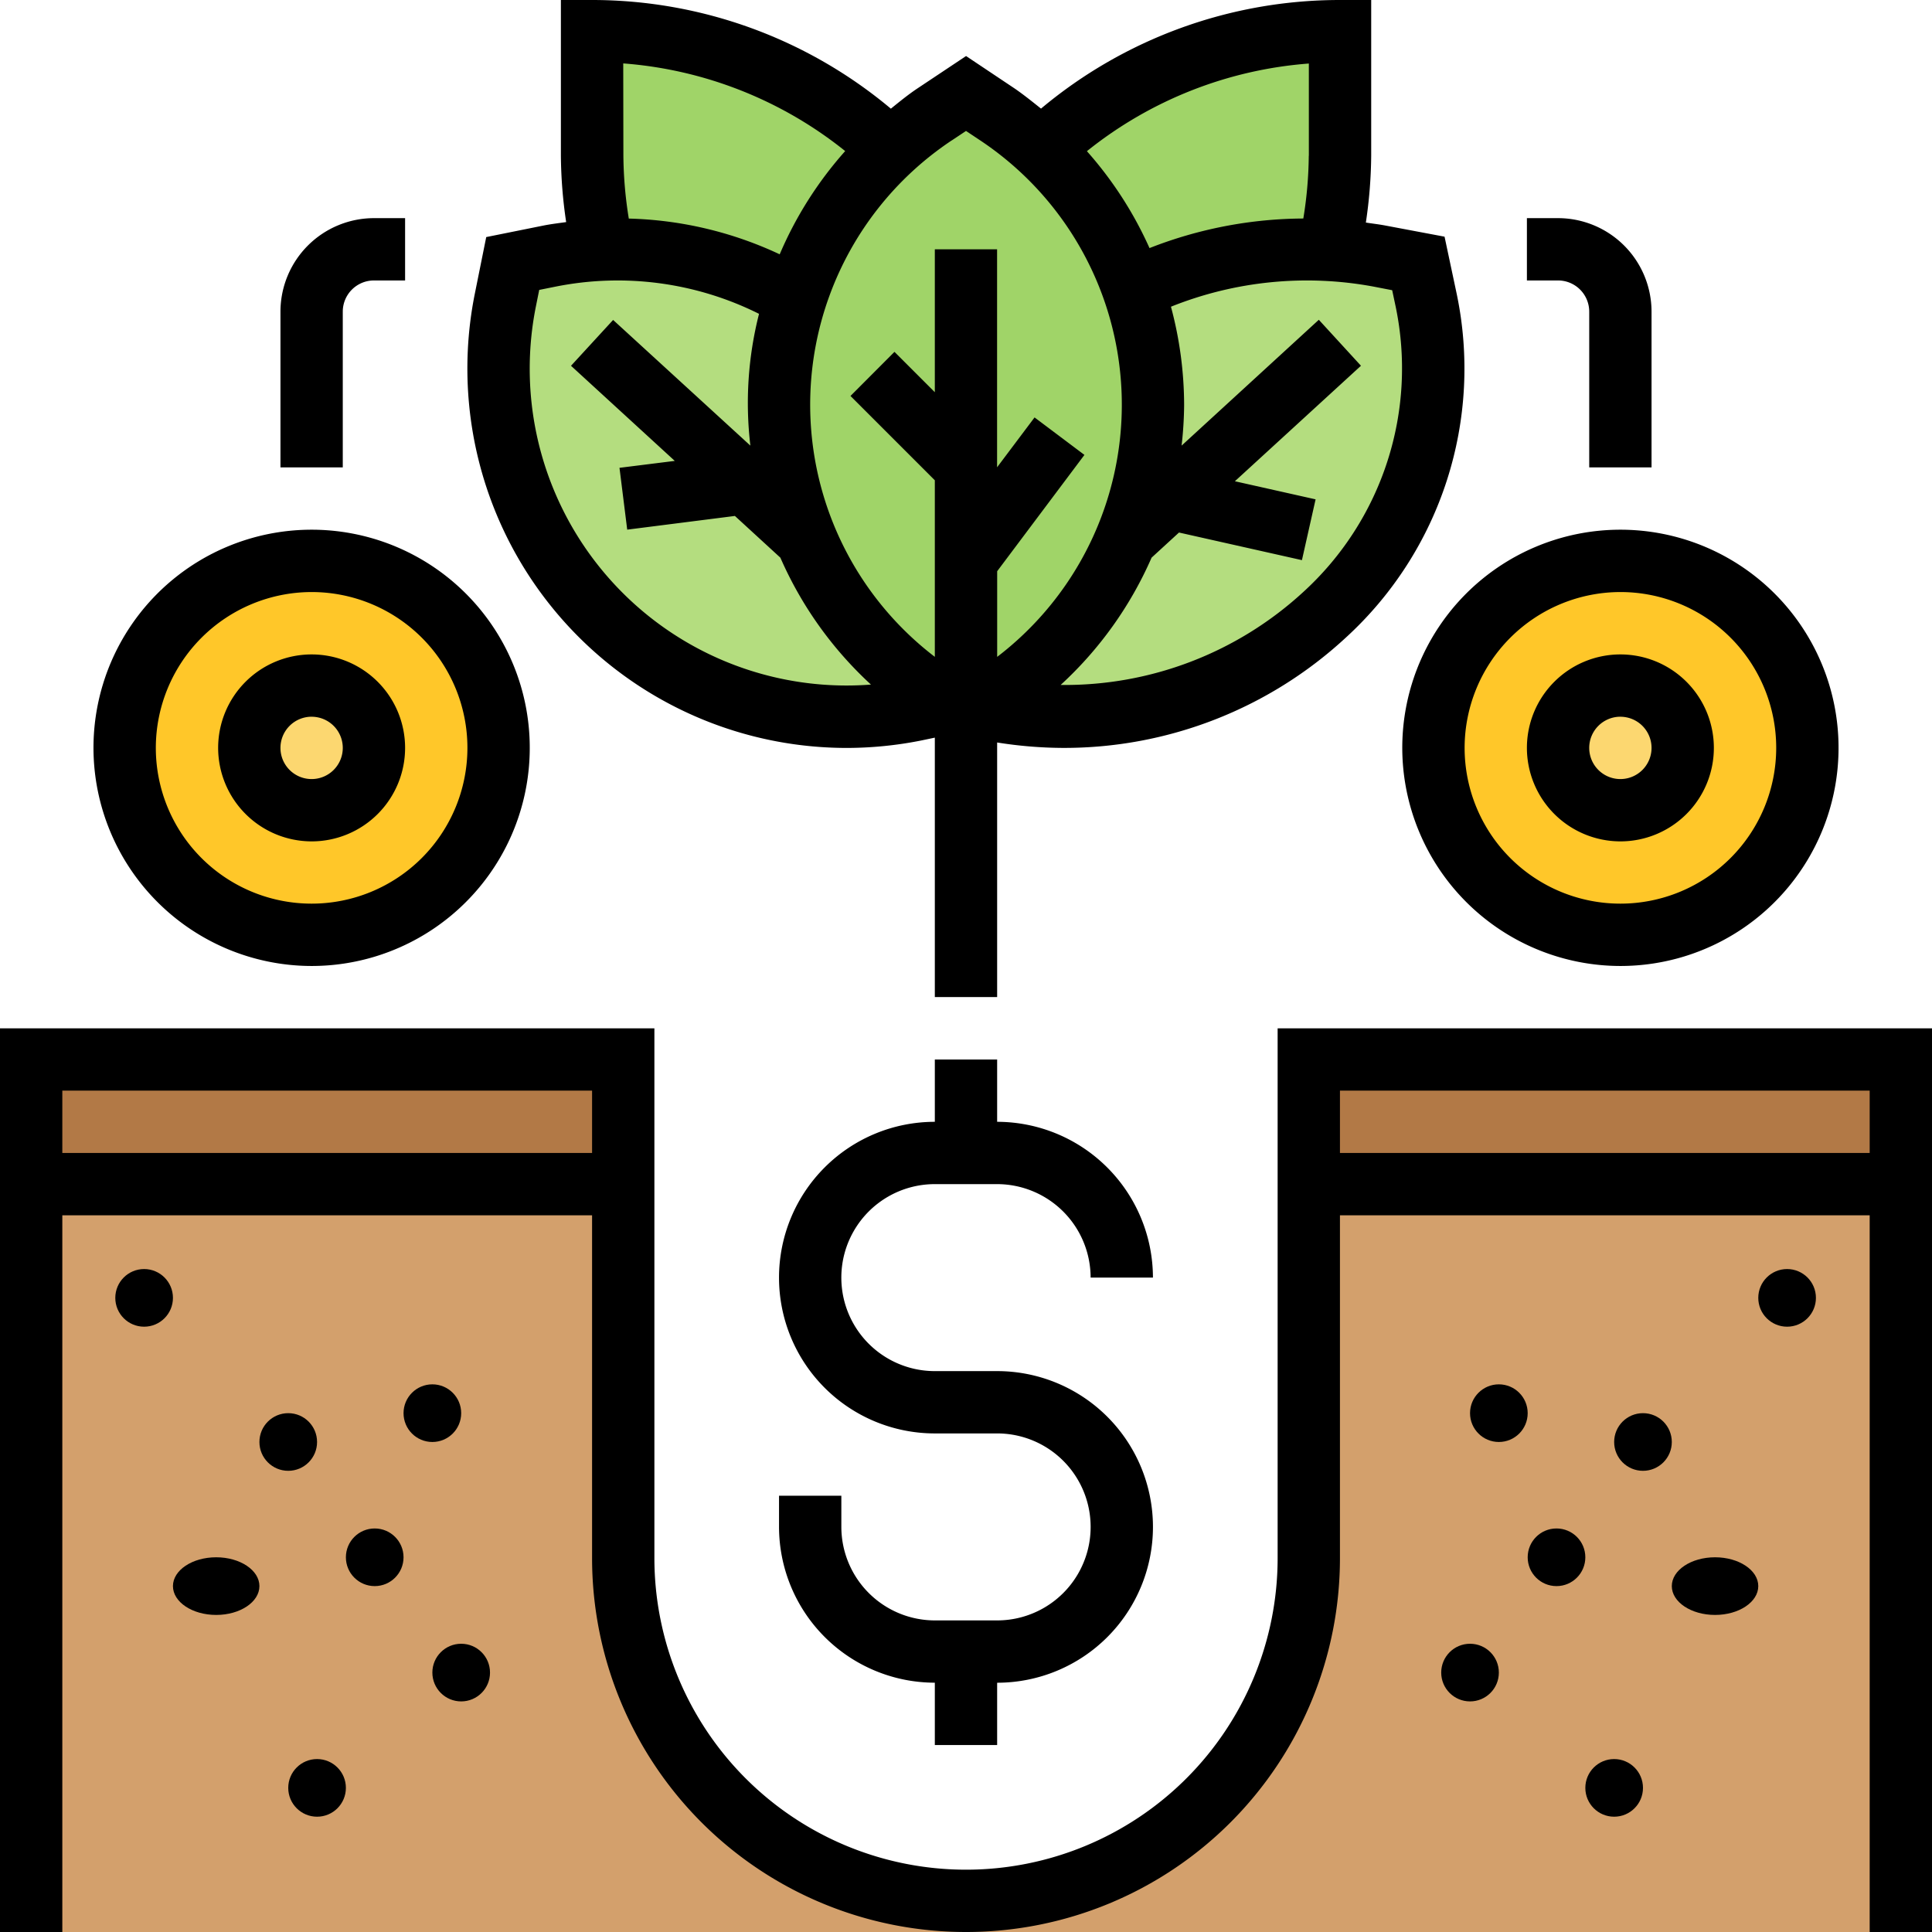 <svg id="money-growth_3895923" xmlns="http://www.w3.org/2000/svg" width="67.027" height="67.027" viewBox="0 0 67.027 67.027">
  <g id="Grupo_1197915" data-name="Grupo 1197915" transform="translate(1.081 1.081)">
    <g id="Grupo_1197903" data-name="Grupo 1197903" transform="translate(0 40)">
      <path id="Trazado_909689" data-name="Trazado 909689" d="M45.325,38V50.973a11.892,11.892,0,1,1-23.784,0V38H1V63.946H65.865V38Z" transform="translate(-1 -38)" fill="#d3a06c"/>
    </g>
    <g id="Grupo_1197904" data-name="Grupo 1197904" transform="translate(44.325 35.676)">
      <path id="Trazado_909690" data-name="Trazado 909690" d="M42,34H62.541v4.324H42Z" transform="translate(-42 -34)" fill="#b27946"/>
    </g>
    <g id="Grupo_1197905" data-name="Grupo 1197905" transform="translate(0 35.676)">
      <path id="Trazado_909691" data-name="Trazado 909691" d="M1,34H21.541v4.324H1Z" transform="translate(-1 -34)" fill="#b27946"/>
    </g>
    <g id="Grupo_1197906" data-name="Grupo 1197906" transform="translate(35.049)">
      <path id="Trazado_909692" data-name="Trazado 909692" d="M43.777,1V5.324a14.741,14.741,0,0,1-.357,3.265,13.609,13.609,0,0,0-6.811,1.373H36.6A11.945,11.945,0,0,0,33.42,5.1,15.09,15.09,0,0,1,43.777,1Z" transform="translate(-33.42 -1)" fill="#a0d468"/>
    </g>
    <g id="Grupo_1197907" data-name="Grupo 1197907" transform="translate(19.46)">
      <path id="Trazado_909693" data-name="Trazado 909693" d="M29.357,5.1a11.731,11.731,0,0,0-2.443,3.157,11.3,11.3,0,0,0-.843,2.011,12.1,12.1,0,0,0-6.724-1.686A15.388,15.388,0,0,1,19,5.324V1A15.09,15.09,0,0,1,29.357,5.1Z" transform="translate(-19 -1)" fill="#a0d468"/>
    </g>
    <g id="Grupo_1197908" data-name="Grupo 1197908" transform="translate(32.887 7.565)">
      <path id="Trazado_909694" data-name="Trazado 909694" d="M46.934,9.773a11.593,11.593,0,0,1-3.524,10.908,13.428,13.428,0,0,1-11.632,3.3l-.357-.065.638-.422a12.092,12.092,0,0,0,3.968-4.368c.184-.357.357-.714.508-1.092a16.651,16.651,0,0,0,.919-4.627,11.848,11.848,0,0,0-.692-4.011h.011a13.609,13.609,0,0,1,6.811-1.373,15.05,15.05,0,0,1,1.708.216l1.373.249Z" transform="translate(-31.42 -7.998)" fill="#b4dd7f"/>
    </g>
    <g id="Grupo_1197909" data-name="Grupo 1197909" transform="translate(16.216 7.566)">
      <path id="Trazado_909695" data-name="Trazado 909695" d="M26.649,18.033a12.094,12.094,0,0,0,4.476,5.459l.411.27-1.092.216A12.065,12.065,0,0,1,16.238,9.773l.249-1.286,1.286-.249a13.028,13.028,0,0,1,1.816-.227A12.1,12.1,0,0,1,26.314,9.7l-.584,3.708a12.18,12.18,0,0,0,.919,4.627Z" transform="translate(-16 -7.998)" fill="#b4dd7f"/>
    </g>
    <g id="Grupo_1197910" data-name="Grupo 1197910" transform="translate(25.946 2.162)">
      <path id="Trazado_909696" data-name="Trazado 909696" d="M31.941,24.319l-.454.3-.681-.454-.411-.27A12.138,12.138,0,0,1,25,13.811l.584-3.708a11.3,11.3,0,0,1,.843-2.011A11.731,11.731,0,0,1,28.87,4.935a11.9,11.9,0,0,1,1.524-1.211L31.487,3l1.092.724a12.182,12.182,0,0,1,4.7,6.076,11.848,11.848,0,0,1,.692,4.011,16.651,16.651,0,0,1-.919,4.627c-.151.378-.324.735-.508,1.092A12.092,12.092,0,0,1,32.578,23.9Z" transform="translate(-25 -3)" fill="#a0d468"/>
    </g>
    <g id="Grupo_1197911" data-name="Grupo 1197911" transform="translate(48.649 18.378)">
      <path id="Trazado_909697" data-name="Trazado 909697" d="M52.487,18A6.487,6.487,0,1,1,46,24.487,6.492,6.492,0,0,1,52.487,18Z" transform="translate(-46 -18)" fill="#ffc729"/>
    </g>
    <g id="Grupo_1197912" data-name="Grupo 1197912" transform="translate(3.243 18.378)">
      <path id="Trazado_909698" data-name="Trazado 909698" d="M10.487,18A6.487,6.487,0,1,1,4,24.487,6.492,6.492,0,0,1,10.487,18Z" transform="translate(-4 -18)" fill="#ffc729"/>
    </g>
    <g id="Grupo_1197913" data-name="Grupo 1197913" transform="translate(52.973 22.703)">
      <circle id="Elipse_11628" data-name="Elipse 11628" cx="2" cy="2" r="2" transform="translate(-0.054 0.243)" fill="#fcd770"/>
    </g>
    <g id="Grupo_1197914" data-name="Grupo 1197914" transform="translate(7.568 22.703)">
      <circle id="Elipse_11629" data-name="Elipse 11629" cx="2" cy="2" r="2" transform="translate(0.352 0.243)" fill="#fcd770"/>
    </g>
  </g>
  <g id="Grupo_1197916" data-name="Grupo 1197916" transform="translate(0 0)">
    <path id="Trazado_909699" data-name="Trazado 909699" d="M30.405,38.324h2.162a3.247,3.247,0,0,1,3.243,3.243h2.162a5.412,5.412,0,0,0-5.405-5.405V34H30.405v2.162a5.405,5.405,0,0,0,0,10.811h2.162a3.243,3.243,0,1,1,0,6.487H30.405a3.247,3.247,0,0,1-3.243-3.243V49.135H25v1.081a5.412,5.412,0,0,0,5.405,5.405v2.162h2.162V55.622a5.405,5.405,0,0,0,0-10.811H30.405a3.243,3.243,0,1,1,0-6.487Z" transform="translate(2.027 2.757)"/>
    <path id="Trazado_909700" data-name="Trazado 909700" d="M44.325,33V51.378a10.811,10.811,0,1,1-21.622,0V33H0V64.352H2.162V39.487H20.541V51.378a12.973,12.973,0,1,0,25.946,0V39.487H64.865V64.352h2.162V33ZM2.162,37.324V35.162H20.541v2.162Zm44.325,0V35.162H64.865v2.162Z" transform="translate(0 2.676)"/>
    <circle id="Elipse_11630" data-name="Elipse 11630" cx="1" cy="1" r="1" transform="translate(4 44.027)"/>
    <circle id="Elipse_11631" data-name="Elipse 11631" cx="1" cy="1" r="1" transform="translate(9 49.027)"/>
    <circle id="Elipse_11632" data-name="Elipse 11632" cx="1" cy="1" r="1" transform="translate(14 48.027)"/>
    <ellipse id="Elipse_11633" data-name="Elipse 11633" cx="1.5" cy="1" rx="1.5" ry="1" transform="translate(6 54.027)"/>
    <circle id="Elipse_11634" data-name="Elipse 11634" cx="1" cy="1" r="1" transform="translate(10 61.027)"/>
    <circle id="Elipse_11635" data-name="Elipse 11635" cx="1" cy="1" r="1" transform="translate(15 57.027)"/>
    <circle id="Elipse_11636" data-name="Elipse 11636" cx="1" cy="1" r="1" transform="translate(12 53.027)"/>
    <circle id="Elipse_11637" data-name="Elipse 11637" cx="1" cy="1" r="1" transform="translate(61 44.027)"/>
    <circle id="Elipse_11638" data-name="Elipse 11638" cx="1" cy="1" r="1" transform="translate(56 49.027)"/>
    <circle id="Elipse_11639" data-name="Elipse 11639" cx="1" cy="1" r="1" transform="translate(51 48.027)"/>
    <ellipse id="Elipse_11640" data-name="Elipse 11640" cx="1.5" cy="1" rx="1.5" ry="1" transform="translate(58 54.027)"/>
    <circle id="Elipse_11641" data-name="Elipse 11641" cx="1" cy="1" r="1" transform="translate(55 61.027)"/>
    <circle id="Elipse_11642" data-name="Elipse 11642" cx="1" cy="1" r="1" transform="translate(50 57.027)"/>
    <circle id="Elipse_11643" data-name="Elipse 11643" cx="1" cy="1" r="1" transform="translate(53 53.027)"/>
    <path id="Trazado_909701" data-name="Trazado 909701" d="M28.148,25.948a13.255,13.255,0,0,0,2.591-.257l.477-.1v9h2.162V25.759a14.8,14.8,0,0,0,2.262.188,14.388,14.388,0,0,0,9.84-3.831,12.642,12.642,0,0,0,3.841-11.923L48.9,8.211l-2.072-.39c-.218-.041-.439-.065-.658-.1a16.438,16.438,0,0,0,.185-2.319V0H45.27A16.138,16.138,0,0,0,34.9,3.768c-.3-.239-.6-.482-.918-.7L32.3,1.944,30.609,3.07c-.322.215-.618.458-.918.7A16.138,16.138,0,0,0,19.324,0H18.243V5.405a16.305,16.305,0,0,0,.183,2.3c-.263.037-.525.068-.787.12l-1.986.4-.4,1.985A13.164,13.164,0,0,0,28.148,25.948Zm18.935-15.88.122.575A10.5,10.5,0,0,1,44,20.537a12.213,12.213,0,0,1-8.419,3.226,13.128,13.128,0,0,0,3.155-4.416l.951-.872,4.265.958.474-2.109-2.8-.628L46,12.689l-1.462-1.595L39.777,15.46a13.182,13.182,0,0,0,.088-1.405,13.211,13.211,0,0,0-.457-3.414,12.671,12.671,0,0,1,7.018-.7ZM44.189,5.405A14.054,14.054,0,0,1,44,7.581a14.763,14.763,0,0,0-5.336,1.026,13.14,13.14,0,0,0-2.172-3.362,13.98,13.98,0,0,1,7.7-3.041v3.2ZM31.808,4.869l.49-.326.49.326a11.013,11.013,0,0,1,.591,17.92V19.818l3.027-4.036-1.73-1.3-1.3,1.73V8.649H31.216v4.958l-1.4-1.4L28.29,13.737l2.926,2.926v6.125a11.013,11.013,0,0,1,.591-17.92ZM20.406,2.2a13.972,13.972,0,0,1,7.7,3.041,13.126,13.126,0,0,0-2.272,3.582,13.086,13.086,0,0,0-5.235-1.24,14.27,14.27,0,0,1-.188-2.181ZM17.376,10.63l.115-.572.572-.115a10.974,10.974,0,0,1,7.054.945,12.531,12.531,0,0,0-.3,4.572L20.055,11.1,18.594,12.69l3.6,3.3-1.918.24.268,2.145L24.28,17.9l1.578,1.448A13.126,13.126,0,0,0,29,23.75,10.992,10.992,0,0,1,17.376,10.63Z" transform="translate(1.216 0)"/>
    <path id="Trazado_909702" data-name="Trazado 909702" d="M52.568,32.135A7.568,7.568,0,1,0,45,24.568,7.577,7.577,0,0,0,52.568,32.135Zm0-12.973a5.405,5.405,0,1,1-5.405,5.405A5.412,5.412,0,0,1,52.568,19.162Z" transform="translate(3.649 1.378)"/>
    <path id="Trazado_909703" data-name="Trazado 909703" d="M52.243,27.487A3.243,3.243,0,1,0,49,24.243,3.247,3.247,0,0,0,52.243,27.487Zm0-4.324a1.081,1.081,0,1,1-1.081,1.081A1.082,1.082,0,0,1,52.243,23.162Z" transform="translate(3.973 1.703)"/>
    <path id="Trazado_909704" data-name="Trazado 909704" d="M51.162,10.243v5.405h2.162V10.243A3.247,3.247,0,0,0,50.081,7H49V9.162h1.081A1.082,1.082,0,0,1,51.162,10.243Z" transform="translate(3.973 0.568)"/>
    <path id="Trazado_909705" data-name="Trazado 909705" d="M10.568,32.135A7.568,7.568,0,1,0,3,24.568,7.577,7.577,0,0,0,10.568,32.135Zm0-12.973a5.405,5.405,0,1,1-5.405,5.405A5.412,5.412,0,0,1,10.568,19.162Z" transform="translate(0.243 1.378)"/>
    <path id="Trazado_909706" data-name="Trazado 909706" d="M10.243,27.487A3.243,3.243,0,1,0,7,24.243,3.247,3.247,0,0,0,10.243,27.487Zm0-4.324a1.081,1.081,0,1,1-1.081,1.081A1.082,1.082,0,0,1,10.243,23.162Z" transform="translate(0.568 1.703)"/>
    <path id="Trazado_909707" data-name="Trazado 909707" d="M11.162,10.243a1.082,1.082,0,0,1,1.081-1.081h1.081V7H12.243A3.247,3.247,0,0,0,9,10.243v5.405h2.162Z" transform="translate(0.73 0.568)"/>
  </g>
</svg>
